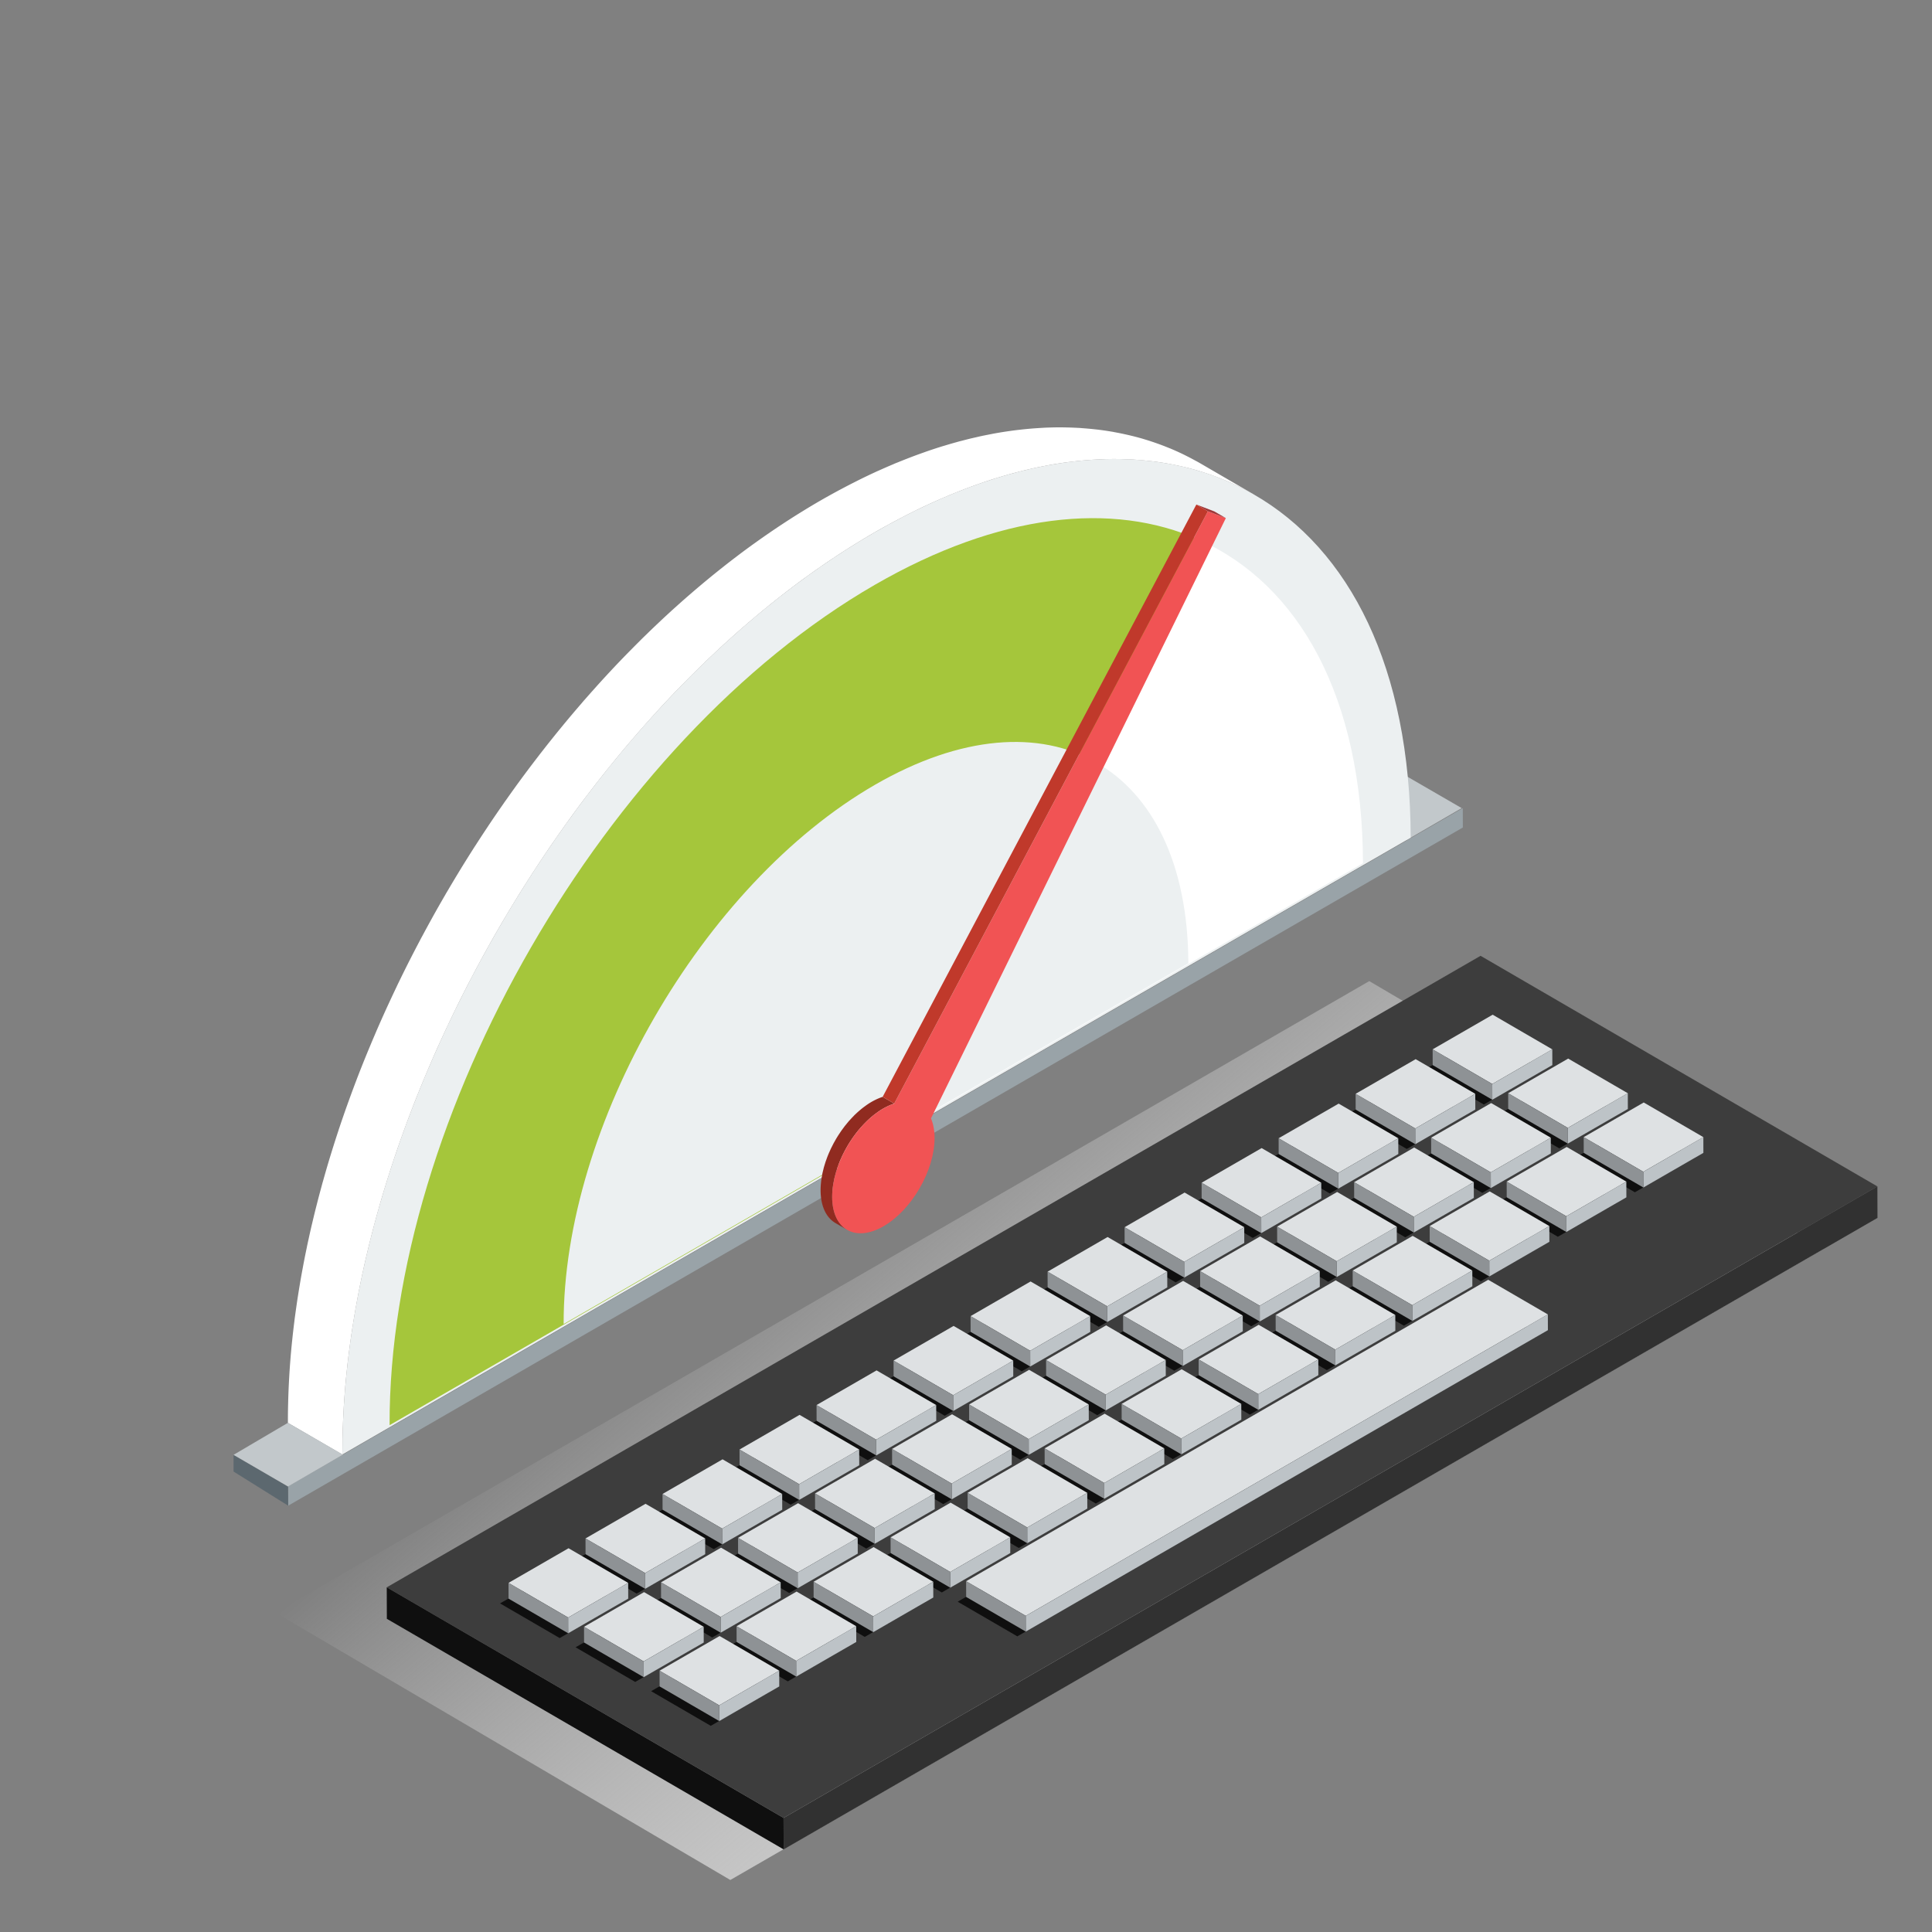<svg id="Layer_1" xmlns="http://www.w3.org/2000/svg" viewBox="0 0 500 500"><rect x="0" y="0" width="500" height="500" fill="#808080" stroke="none"/><style>.st0{fill:#c2c8cb}.st3{fill:#0f0f0f}.st5{enable-background:new}.st6{fill:#dee1e3}.st7{fill:#8e9295}.st8{fill:#bdc3c7}.st9{fill:#fff}.st10{fill:#a5c63b}.st11{fill:#ecf0f1}.st13{fill:#f15354}</style><path class="st0" d="M378.281 209.138l-14.234-8.238-14.07 8.284 14.096 8.192z"/><linearGradient id="SVGID_1_" gradientUnits="userSpaceOnUse" x1="331.284" y1="441.25" x2="212.089" y2="299.199"><stop offset=".124" stop-color="#ccc"/><stop offset="1" stop-color="#fff" stop-opacity="0"/></linearGradient><path fill="url(#SVGID_1_)" d="M189.007 486.54L71.29 417.343l283.076-163.434 117.717 69.196z"/><path fill="#3d3d3d" d="M100.093 410.795l102.695 59.681 283.077-163.435-102.696-59.68z"/><path class="st3" d="M100.093 410.795l.023 8.152 102.695 59.68-.023-8.151z"/><path fill="#313131" d="M202.788 470.476l.023 8.151 283.077-163.434-.023-8.152z"/><path class="st3" d="M384.011 285.851l-15.433-8.969 15.534-8.968 15.433 8.969-15.534 8.968zm-4.399 2.54l-15.433-8.969-15.534 8.969 15.433 8.969 15.534-8.969zm-19.926 11.505l-15.433-8.969-15.534 8.968 15.433 8.969 15.534-8.968zm-50.9 11.508l15.433 8.969 15.534-8.968-15.433-8.969-15.534 8.968zm-19.933 11.508l15.433 8.969 15.534-8.968-15.433-8.969-15.534 8.968zm-19.926 11.504l15.433 8.969 15.534-8.968-15.433-8.969-15.534 8.968zm-19.933 11.509l15.433 8.969 15.534-8.968-15.433-8.969-15.534 8.968zm-19.927 11.504l15.433 8.969 15.534-8.968-15.433-8.969-15.534 8.968zm-19.933 11.509l15.433 8.969 15.534-8.968-15.433-8.969-15.534 8.968zm11.034 11.508l-15.433-8.969-15.534 8.969 15.433 8.969 15.534-8.969zm-19.926 11.505l-15.433-8.969-15.534 8.969 15.433 8.969 15.534-8.969zm-19.933 11.508l-15.433-8.969-15.534 8.969 15.433 8.969 15.534-8.969zm-35.36 2.536l-15.534 8.969 15.433 8.969 15.534-8.969-15.433-8.969zm274.14-117.755l-15.433-8.969-15.534 8.968 15.433 8.969 15.534-8.968zm-19.933 11.508l-15.433-8.969-15.534 8.969 15.433 8.969 15.534-8.969zm-19.927 11.505l-15.433-8.969-15.534 8.968 15.433 8.969 15.534-8.968zm-50.9 11.508l15.433 8.969 15.534-8.968-15.433-8.969-15.534 8.968zm-19.933 11.508l15.433 8.969 15.534-8.968-15.433-8.969-15.534 8.968zm-19.926 11.505l15.433 8.969 15.534-8.968-15.433-8.969-15.534 8.968zm-19.933 11.508l15.433 8.969 15.534-8.968-15.433-8.969-15.534 8.968zm-19.926 11.505l15.433 8.969 15.534-8.968-15.433-8.969-15.534 8.968zm-19.933 11.508l15.433 8.969 15.534-8.968-15.433-8.969-15.534 8.968zm11.034 11.508l-15.433-8.969-15.534 8.969 15.433 8.969 15.534-8.969zm-19.927 11.505l-15.433-8.969-15.534 8.969 15.433 8.969 15.534-8.969zm-19.933 11.508l-15.433-8.969-15.534 8.969 15.433 8.969 15.534-8.969zm-19.926 11.505l-15.433-8.969-15.534 8.969 15.433 8.969 15.534-8.969zm258.712-126.72l-15.433-8.969-15.534 8.968 15.433 8.969 15.534-8.968zm-19.933 11.508l-15.433-8.969-15.534 8.969 15.433 8.969 15.534-8.969zm-19.926 11.505l-15.433-8.969-15.534 8.968 15.433 8.969 15.534-8.968zm-50.9 11.508l15.433 8.969 15.534-8.968-15.433-8.969-15.534 8.968zm-19.933 11.508l15.433 8.969 15.534-8.968-15.433-8.969-15.534 8.968zm-19.926 11.505l15.433 8.969 15.534-8.968-15.433-8.969-15.534 8.968zm-19.933 11.508l15.433 8.969 15.534-8.968-15.433-8.969-15.534 8.968zm-19.927 11.505l15.433 8.969 15.534-8.968-15.433-8.969-15.534 8.968zm-19.933 11.508l15.433 8.969 15.534-8.968-15.433-8.969-15.534 8.968zm11.034 11.508l-15.433-8.969-15.534 8.969 15.433 8.969 15.534-8.969zm-19.926 11.505l-15.433-8.969-15.534 8.969 15.433 8.969 15.534-8.969zm-19.933 11.508l-15.433-8.969-15.534 8.969 15.433 8.969 15.534-8.969zm-19.927 11.505l-15.433-8.969-15.534 8.969 15.433 8.969 15.534-8.969zm198.921-92.199l-15.433-8.969-135.119 78.011 15.433 8.969 135.119-78.011z"/><g class="st5"><path class="st6" d="M401.732 271.57l-15.432-8.968-15.534 8.968 15.433 8.969z"/><path class="st7" d="M370.766 271.57l.011 4.076 15.434 8.968-.012-4.075z"/><path class="st8" d="M386.199 280.539l.012 4.075 15.533-8.968-.012-4.076z"/><path class="st6" d="M381.8 283.078l-15.433-8.969-15.534 8.969 15.433 8.969z"/><path class="st7" d="M350.833 283.078l.012 4.076 15.432 8.969-.011-4.076z"/><path class="st8" d="M366.266 292.047l.011 4.076 15.535-8.969-.012-4.076z"/><path class="st6" d="M361.873 294.583l-15.433-8.969-15.534 8.969 15.434 8.969z"/><path class="st7" d="M330.906 294.583l.012 4.075 15.434 8.969-.012-4.075z"/><path class="st8" d="M346.34 303.552l.012 4.075 15.533-8.968-.012-4.076z"/><path class="st6" d="M310.974 306.091l15.432 8.969 15.534-8.969-15.432-8.968z"/><path class="st7" d="M310.974 306.091l.011 4.076 15.433 8.969-.012-4.076z"/><path class="st8" d="M326.406 315.06l.012 4.076 15.534-8.969-.012-4.076z"/><path class="st6" d="M291.041 317.6l15.433 8.968 15.534-8.968-15.434-8.969z"/><path class="st7" d="M291.041 317.6l.011 4.075 15.433 8.969-.011-4.076z"/><path class="st8" d="M306.474 326.568l.011 4.076 15.535-8.968-.012-4.076z"/><path class="st6" d="M271.114 329.104l15.433 8.968 15.534-8.968-15.433-8.968z"/><path class="st7" d="M271.114 329.104l.012 4.076 15.433 8.968-.012-4.076z"/><path class="st8" d="M286.547 338.072l.012 4.076 15.534-8.968-.012-4.076z"/><path class="st6" d="M251.182 340.612l15.432 8.969 15.534-8.969-15.433-8.968z"/><path class="st7" d="M251.182 340.612l.01 4.076 15.434 8.969-.012-4.076z"/><path class="st8" d="M266.614 349.581l.012 4.076 15.533-8.969-.011-4.076z"/><path class="st6" d="M231.255 352.117l15.433 8.969 15.534-8.969-15.433-8.969z"/><path class="st7" d="M231.255 352.117l.011 4.075 15.433 8.969-.011-4.075z"/><path class="st8" d="M246.688 361.086l.011 4.075 15.534-8.969-.011-4.075z"/><path class="st6" d="M211.322 363.625l15.433 8.969 15.534-8.969-15.434-8.969z"/><path class="st7" d="M211.322 363.625l.011 4.076 15.434 8.969-.012-4.076z"/><path class="st8" d="M226.755 372.594l.012 4.076 15.533-8.969-.011-4.076z"/><path class="st6" d="M222.356 375.134l-15.433-8.969-15.534 8.969 15.433 8.969z"/><path class="st7" d="M191.389 375.134l.011 4.075 15.433 8.969-.011-4.075z"/><path class="st8" d="M206.822 384.103l.011 4.075 15.534-8.969-.011-4.075z"/><path class="st6" d="M202.429 386.638l-15.432-8.969-15.535 8.969 15.434 8.968z"/><path class="st7" d="M171.462 386.638l.012 4.076 15.433 8.969-.011-4.077z"/><path class="st8" d="M186.896 395.606l.011 4.077 15.534-8.969-.012-4.076z"/><path class="st6" d="M182.497 398.146l-15.434-8.968-15.534 8.968 15.433 8.969z"/><path class="st7" d="M151.529 398.146l.012 4.076 15.433 8.968-.012-4.075z"/><path class="st8" d="M166.962 407.115l.012 4.075 15.534-8.967-.011-4.077z"/><path class="st6" d="M147.137 400.683l-15.534 8.967 15.433 8.969 15.534-8.968z"/><path class="st7" d="M131.603 409.65l.011 4.077 15.433 8.968-.011-4.076z"/><path class="st8" d="M147.036 418.619l.011 4.076 15.535-8.968-.012-4.076z"/><path class="st6" d="M421.276 282.928l-15.433-8.969-15.533 8.969 15.432 8.968z"/><path class="st7" d="M390.31 282.928l.01 4.075 15.434 8.969-.012-4.076z"/><path class="st8" d="M405.742 291.896l.012 4.076 15.534-8.969-.012-4.075z"/><path class="st6" d="M401.344 294.436l-15.434-8.969-15.534 8.969 15.434 8.968z"/><path class="st7" d="M370.376 294.436l.012 4.076 15.433 8.968-.011-4.076z"/><path class="st8" d="M385.81 303.404l.011 4.076 15.533-8.968-.01-4.076z"/><path class="st6" d="M381.417 305.94l-15.434-8.968-15.533 8.968 15.433 8.969z"/><path class="st7" d="M350.45 305.94l.011 4.076 15.434 8.968-.012-4.075z"/><path class="st8" d="M365.883 314.909l.012 4.075 15.533-8.967-.011-4.077z"/><path class="st6" d="M330.517 317.448l15.433 8.969 15.533-8.969-15.432-8.969z"/><path class="st7" d="M330.517 317.448l.011 4.076 15.434 8.969-.012-4.076z"/><path class="st8" d="M345.95 326.417l.012 4.076 15.533-8.969-.012-4.076z"/><path class="st6" d="M310.584 328.957l15.433 8.969 15.534-8.969-15.433-8.969z"/><path class="st7" d="M310.584 328.957l.012 4.075 15.432 8.969-.011-4.075z"/><path class="st8" d="M326.017 337.926l.011 4.075 15.534-8.968-.011-4.076z"/><path class="st6" d="M290.657 340.461l15.434 8.969 15.533-8.968-15.433-8.969z"/><path class="st7" d="M290.657 340.461l.012 4.076 15.434 8.969-.012-4.076z"/><path class="st8" d="M306.091 349.43l.012 4.076 15.533-8.969-.012-4.075z"/><path class="st6" d="M270.725 351.97l15.432 8.968 15.534-8.968-15.432-8.969z"/><path class="st7" d="M270.725 351.97l.011 4.075 15.433 8.969-.012-4.076z"/><path class="st8" d="M286.157 360.938l.012 4.076 15.534-8.968-.012-4.076z"/><path class="st6" d="M250.798 363.474l15.433 8.968 15.534-8.967-15.433-8.969z"/><path class="st7" d="M250.798 363.474l.012 4.076 15.432 8.969-.011-4.077z"/><path class="st8" d="M266.231 372.442l.011 4.077 15.534-8.969-.011-4.075z"/><path class="st6" d="M230.865 374.982l15.433 8.969 15.534-8.969-15.433-8.968z"/><path class="st7" d="M230.865 374.982l.011 4.077 15.434 8.968-.012-4.076z"/><path class="st8" d="M246.298 383.951l.012 4.076 15.534-8.968-.012-4.077z"/><path class="st6" d="M241.899 386.491l-15.433-8.969-15.534 8.969 15.433 8.968z"/><path class="st7" d="M210.932 386.491l.012 4.075 15.432 8.969-.011-4.076z"/><path class="st8" d="M226.365 395.459l.011 4.076 15.535-8.969-.012-4.075z"/><path class="st6" d="M221.973 397.995l-15.433-8.969-15.534 8.969 15.432 8.969z"/><path class="st7" d="M191.006 397.995l.011 4.076 15.433 8.969-.012-4.076z"/><path class="st8" d="M206.438 406.964l.012 4.076 15.534-8.969-.011-4.076z"/><path class="st6" d="M202.04 409.504l-15.434-8.969-15.533 8.969 15.433 8.969z"/><path class="st7" d="M171.073 409.504l.011 4.075 15.433 8.969-.011-4.075z"/><path class="st8" d="M186.506 418.473l.011 4.075 15.534-8.969-.011-4.075z"/><path class="st6" d="M182.113 421.008l-15.433-8.968-15.534 8.968 15.433 8.969z"/><path class="st7" d="M151.146 421.008l.012 4.076 15.433 8.969-.012-4.076z"/><path class="st8" d="M166.579 429.977l.012 4.076 15.534-8.969-.012-4.076z"/><path class="st6" d="M440.826 294.288l-15.433-8.968-15.534 8.968 15.433 8.969z"/><path class="st7" d="M409.859 294.288l.011 4.076 15.434 8.969-.012-4.076z"/><path class="st8" d="M425.292 303.257l.012 4.076 15.533-8.969-.011-4.076z"/><path class="st6" d="M420.893 305.797l-15.433-8.969-15.534 8.969 15.432 8.969z"/><path class="st7" d="M389.926 305.797l.012 4.075 15.432 8.969-.012-4.075z"/><path class="st8" d="M405.358 314.766l.012 4.075 15.534-8.968-.011-4.076z"/><path class="st6" d="M400.966 317.302l-15.433-8.969L370 317.301l15.433 8.969z"/><path class="st7" d="M370 317.301l.011 4.076 15.433 8.969-.011-4.076z"/><path class="st8" d="M385.433 326.27l.011 4.076 15.534-8.969-.012-4.075z"/><path class="st6" d="M350.066 328.81l15.434 8.968 15.533-8.968-15.432-8.969z"/><path class="st7" d="M350.066 328.81l.012 4.076 15.433 8.968-.011-4.076z"/><path class="st8" d="M365.5 337.778l.011 4.076 15.534-8.968-.012-4.076z"/><path class="st6" d="M330.134 340.317l15.432 8.969 15.535-8.968-15.433-8.968z"/><path class="st7" d="M330.134 340.317l.012 4.077 15.432 8.968-.012-4.076z"/><path class="st8" d="M345.566 349.286l.012 4.076 15.534-8.968-.011-4.076z"/><path class="st6" d="M310.207 351.822l15.434 8.969 15.533-8.969-15.433-8.968z"/><path class="st7" d="M310.207 351.822l.012 4.076 15.432 8.969-.01-4.076z"/><path class="st8" d="M325.641 360.791l.01 4.076 15.535-8.969-.012-4.076z"/><path class="st6" d="M290.274 363.331l15.433 8.968 15.534-8.968-15.432-8.969z"/><path class="st7" d="M290.274 363.331l.012 4.075 15.433 8.969-.012-4.076z"/><path class="st8" d="M305.707 372.299l.012 4.076 15.534-8.969-.012-4.075z"/><path class="st6" d="M270.348 374.835l15.432 8.969 15.534-8.969-15.432-8.968z"/><path class="st7" d="M270.348 374.835l.011 4.076 15.433 8.969-.012-4.076z"/><path class="st8" d="M285.78 383.804l.012 4.076 15.534-8.969-.012-4.076z"/><path class="st6" d="M250.415 386.344l15.433 8.968 15.534-8.968-15.434-8.969z"/><path class="st7" d="M250.415 386.344l.011 4.075 15.433 8.969-.011-4.076z"/><path class="st8" d="M265.848 395.312l.011 4.076 15.535-8.968-.012-4.076z"/><path class="st6" d="M261.449 397.852l-15.433-8.969-15.534 8.969 15.433 8.968z"/><path class="st7" d="M230.482 397.852l.012 4.076 15.432 8.968-.011-4.076z"/><path class="st8" d="M245.915 406.82l.011 4.076 15.534-8.968-.011-4.076z"/><path class="st6" d="M241.522 409.356l-15.433-8.968-15.533 8.968 15.432 8.969z"/><path class="st7" d="M210.556 409.356l.011 4.077L226 422.4l-.012-4.075z"/><path class="st8" d="M225.988 418.325L226 422.4l15.534-8.967-.012-4.077z"/><path class="st6" d="M221.589 420.864l-15.433-8.968-15.533 8.968 15.432 8.969z"/><path class="st7" d="M190.623 420.864l.011 4.076 15.433 8.969-.012-4.076z"/><path class="st8" d="M206.055 429.833l.012 4.076 15.534-8.969-.012-4.076z"/><path class="st6" d="M201.663 432.369L186.23 423.4l-15.534 8.969 15.433 8.969z"/><path class="st7" d="M170.696 432.369l.012 4.076 15.433 8.969-.012-4.076z"/><path class="st8" d="M186.129 441.338l.012 4.076 15.533-8.969-.011-4.076z"/><path class="st6" d="M400.583 340.171l-15.433-8.969-135.119 78.011 15.433 8.969z"/><path class="st7" d="M250.031 409.213l.012 4.076 15.433 8.968-.012-4.075z"/><path class="st8" d="M265.464 418.182l.012 4.075 135.119-78.011-.012-4.075z"/></g><path class="st9" d="M26.233 755.627c0-130.339 105.661-236 236-236s236 105.661 236 236"/><path class="st10" d="M262.233 540.596c-118.758 0-215.031 96.273-215.031 215.031h215.031l143.032-160.546c-38.006-33.883-88.109-54.485-143.032-54.485z"/><path class="st11" d="M405.265 595.081L262.233 755.627h215.031c0-63.836-27.826-121.164-71.999-160.546z"/><path class="st9" d="M124.233 755.627c0-76.215 61.785-138 138-138s138 61.785 138 138"/><path fill="#34495e" d="M2.746 751.762H521.72v7.459H2.746z"/><circle class="st13" cx="262.233" cy="755.492" r="22"/><path class="st13" d="M270.44 769.323l-16.879-14.109 151.466-171.857 7.673 6.413z"/><g class="st5"><path class="st11" d="M226.398 137.75c76.348-44.079 138.442-8.694 138.691 79.043L88.608 376.42c-.249-87.737 61.442-194.59 137.79-238.67z"/><path class="st9" d="M88.745 368.79a210.5 210.5 0 0 1 .188-3.986c.024-.416.045-.832.072-1.249.071-1.119.151-2.241.24-3.365l.036-.491c.105-1.286.224-2.576.353-3.868.038-.38.081-.761.121-1.141.097-.923.199-1.846.308-2.772.054-.459.111-.918.168-1.378.091-.735.189-1.47.288-2.206a227.576 227.576 0 0 1 1.098-7.287c.102-.615.203-1.23.311-1.846.167-.958.345-1.917.524-2.877.105-.564.206-1.128.316-1.692.219-1.127.451-2.256.686-3.385.084-.402.161-.804.247-1.207.091-.429.191-.859.284-1.288.208-.952.417-1.903.636-2.856.124-.539.256-1.079.384-1.618.2-.845.4-1.69.61-2.535.143-.579.293-1.158.44-1.738.205-.807.411-1.614.625-2.422.158-.598.321-1.195.483-1.793a286.502 286.502 0 0 1 2.341-8.146c.109-.36.223-.719.334-1.079a288.78 288.78 0 0 1 1.846-5.782c.084-.254.164-.509.249-.763a306.157 306.157 0 0 1 1.983-5.732c.164-.459.331-.918.497-1.378a313.319 313.319 0 0 1 1.93-5.195c.088-.231.173-.462.262-.693a314.26 314.26 0 0 1 2.177-5.488c.19-.468.385-.936.577-1.403a315.89 315.89 0 0 1 1.918-4.553c.16-.372.317-.745.478-1.116a325.107 325.107 0 0 1 2.369-5.315c.186-.408.377-.815.565-1.223.66-1.432 1.331-2.86 2.013-4.284.224-.469.448-.938.674-1.406.849-1.752 1.71-3.5 2.591-5.24.095-.188.193-.374.289-.561a331.48 331.48 0 0 1 3.208-6.142 340.39 340.39 0 0 1 2.461-4.52c.139-.25.274-.502.414-.753a336.099 336.099 0 0 1 6.275-10.762c.215-.355.428-.711.645-1.065 1.047-1.71 2.11-3.41 3.186-5.099.235-.369.474-.735.71-1.103a334.601 334.601 0 0 1 3.043-4.651c.21-.315.417-.631.627-.945a332.167 332.167 0 0 1 3.545-5.171c.256-.367.515-.731.772-1.096 1.339-1.9 2.691-3.788 4.067-5.654l.081-.108a321.49 321.49 0 0 1 4.139-5.474c.244-.316.486-.634.731-.949a312.151 312.151 0 0 1 4.858-6.089l.728-.89a300.76 300.76 0 0 1 4.964-5.872c.327-.377.653-.754.981-1.128.769-.878 1.542-1.749 2.319-2.615.372-.415.742-.832 1.115-1.244a291.538 291.538 0 0 1 3.137-3.407c.107-.114.211-.231.318-.344a289.852 289.852 0 0 1 3.503-3.662c.357-.367.717-.727 1.075-1.092a283.041 283.041 0 0 1 4.192-4.178c.37-.361.74-.723 1.111-1.081.705-.679 1.414-1.352 2.124-2.021.298-.281.594-.565.892-.843 1.006-.94 2.017-1.871 3.033-2.791.171-.155.344-.306.515-.46.848-.764 1.699-1.522 2.554-2.271.356-.312.714-.618 1.07-.928.679-.588 1.359-1.174 2.042-1.753a276.967 276.967 0 0 1 4.378-3.625c.686-.554 1.374-1.102 2.063-1.647.371-.293.742-.589 1.114-.88.838-.654 1.68-1.299 2.524-1.939.222-.168.443-.341.665-.508a220.346 220.346 0 0 1 3.208-2.369c.292-.211.585-.417.877-.626.785-.564 1.572-1.123 2.361-1.674.395-.276.792-.546 1.188-.819a188.098 188.098 0 0 1 3.36-2.263c.691-.455 1.383-.905 2.076-1.35.415-.267.83-.534 1.247-.797.747-.472 1.496-.935 2.247-1.395.357-.219.712-.441 1.07-.657a189.417 189.417 0 0 1 3.326-1.969c1.472-.85 2.937-1.66 4.398-2.451.42-.228.84-.449 1.259-.672a169.47 169.47 0 0 1 3.344-1.729c.381-.192.763-.388 1.143-.576 1.438-.71 2.87-1.396 4.296-2.049.236-.108.469-.207.705-.314a153.93 153.93 0 0 1 4.969-2.14 136.01 136.01 0 0 1 2.494-.993c.46-.178.92-.359 1.378-.531.92-.346 1.835-.675 2.748-.997.351-.123.704-.255 1.053-.375 1.256-.43 2.506-.84 3.75-1.224.233-.072.463-.135.695-.205 1.012-.306 2.02-.601 3.023-.877.599-.165 1.194-.319 1.789-.473.45-.116.901-.237 1.35-.347.648-.159 1.292-.305 1.937-.451.413-.094.828-.194 1.239-.283.731-.157 1.456-.299 2.182-.44.32-.062.642-.132.961-.191a104.71 104.71 0 0 1 3.11-.528l.21-.03c.911-.138 1.818-.262 2.72-.374.318-.039.634-.072.951-.108.66-.075 1.317-.145 1.972-.206a95.68 95.68 0 0 1 2.947-.225c.334-.02.669-.042 1.002-.059a88.82 88.82 0 0 1 2.455-.091l.29-.009a88.164 88.164 0 0 1 2.72-.006c.261.003.519.011.779.017.661.014 1.319.036 1.974.066.283.013.566.026.848.042.383.021.762.053 1.142.08 1.034.073 2.059.164 3.076.276.274.03.551.055.824.088 1.223.147 2.433.322 3.631.526.267.045.531.099.797.147.945.171 1.882.36 2.811.567.313.07.626.137.937.211 1.147.271 2.284.561 3.405.886.094.027.186.059.279.087a69.379 69.379 0 0 1 6.608 2.324c.203.083.41.161.612.246 1.054.444 2.092.917 3.118 1.413.254.123.504.253.757.379a66.23 66.23 0 0 1 2.419 1.271c.419.231.842.455 1.256.695l-14.096-8.192a56.777 56.777 0 0 0-.757-.433c-.163-.092-.334-.171-.498-.262a65.42 65.42 0 0 0-2.419-1.271c-.252-.126-.502-.256-.757-.379a66.306 66.306 0 0 0-3.118-1.413c-.05-.021-.099-.047-.149-.068-.152-.064-.31-.116-.463-.178a67.93 67.93 0 0 0-3.57-1.348 68.558 68.558 0 0 0-3.04-.976c-.077-.023-.151-.051-.228-.073l-.049-.013a70.218 70.218 0 0 0-3.406-.886c-.311-.073-.624-.141-.937-.211a75.12 75.12 0 0 0-2.811-.567c-.188-.034-.37-.08-.558-.112-.079-.014-.16-.021-.239-.035a74.799 74.799 0 0 0-3.631-.526c-.273-.033-.55-.058-.824-.088a78.826 78.826 0 0 0-3.077-.276c-.195-.014-.385-.04-.581-.052-.186-.012-.375-.017-.561-.028a85.697 85.697 0 0 0-2.821-.108c-.26-.006-.518-.014-.779-.017a85.116 85.116 0 0 0-2.72.006c-.096.002-.193.007-.29.009-.657.015-1.315.033-1.977.063-.159.007-.32.02-.479.028-.333.017-.668.039-1.002.059-.629.038-1.26.083-1.893.134-.351.029-.702.058-1.054.091-.655.061-1.312.131-1.972.206-.317.036-.633.069-.951.108-.902.112-1.809.235-2.72.374l-.21.03a103.587 103.587 0 0 0-3.111.528c-.317.059-.638.128-.956.19-.727.141-1.454.283-2.186.441-.41.088-.824.188-1.235.282-.646.147-1.291.292-1.94.452-.448.11-.898.231-1.348.347-.471.122-.939.235-1.412.363-.125.034-.253.075-.379.11-1.003.276-2.011.57-3.023.877-.232.07-.462.133-.695.205a130.67 130.67 0 0 0-3.75 1.224c-.35.12-.703.251-1.053.375-.913.322-1.829.651-2.748.997-.458.172-.918.353-1.378.531-.829.322-1.66.652-2.494.993-.253.103-.502.196-.755.301-.201.083-.404.179-.605.264a153.692 153.692 0 0 0-3.606 1.574c-.237.107-.471.207-.708.315a164.59 164.59 0 0 0-4.295 2.048c-.38.188-.762.384-1.143.576a175.047 175.047 0 0 0-3.344 1.729c-.42.223-.839.444-1.259.672a182.972 182.972 0 0 0-4.398 2.451c-1.112.642-2.221 1.3-3.327 1.969-.356.216-.711.438-1.067.656-.752.461-1.503.925-2.251 1.398-.415.262-.828.528-1.242.794a204.748 204.748 0 0 0-3.346 2.193c-.701.469-1.399.945-2.096 1.425-.394.271-.789.54-1.183.815-.791.552-1.579 1.113-2.367 1.678-.291.209-.584.414-.874.624a220.346 220.346 0 0 0-3.208 2.369c-.222.167-.442.339-.663.507-.845.641-1.688 1.286-2.528 1.942-.37.289-.738.582-1.106.874-.692.547-1.383 1.097-2.072 1.653a249.236 249.236 0 0 0-3.183 2.62c-.397.332-.794.664-1.189 1-.686.582-1.37 1.17-2.052 1.761-.354.307-.709.611-1.062.92a248.95 248.95 0 0 0-2.572 2.287l-.498.444c-1.018.921-2.03 1.853-3.038 2.795-.294.275-.586.555-.88.832-.714.673-1.428 1.35-2.137 2.033-.369.355-.736.715-1.103 1.073-.381.372-.765.739-1.145 1.113-.186.183-.368.372-.553.556a281.69 281.69 0 0 0-2.497 2.511c-.359.365-.72.727-1.078 1.095a282.772 282.772 0 0 0-3.502 3.661c-.107.114-.211.23-.318.344a292.41 292.41 0 0 0-3.138 3.408c-.374.413-.744.83-1.117 1.246-.776.866-1.549 1.736-2.317 2.614-.193.22-.389.435-.582.656-.134.154-.264.316-.398.471a310.789 310.789 0 0 0-4.966 5.875c-.243.295-.484.591-.726.887a312.509 312.509 0 0 0-4.86 6.093c-.088.113-.179.221-.266.334-.156.201-.306.409-.462.611a325.772 325.772 0 0 0-4.141 5.476l-.081.108a325.803 325.803 0 0 0-4.068 5.656c-.148.21-.302.414-.449.624-.108.154-.212.313-.32.467a340.042 340.042 0 0 0-3.549 5.177c-.209.311-.413.624-.621.936a330.033 330.033 0 0 0-3.049 4.66c-.152.237-.311.47-.463.707-.083.13-.162.262-.245.392-1.077 1.69-2.14 3.39-3.187 5.1-.216.353-.428.709-.643 1.063a346.152 346.152 0 0 0-2.596 4.348c-.155.264-.317.524-.471.789-.098.168-.191.338-.288.506a336.608 336.608 0 0 0-2.923 5.126c-.137.246-.27.494-.407.74a348.172 348.172 0 0 0-2.466 4.529c-.133.249-.272.494-.405.743-.125.235-.243.472-.367.708a341.808 341.808 0 0 0-2.436 4.692c-.095.188-.194.374-.289.562a334.978 334.978 0 0 0-2.591 5.24c-.09.185-.185.369-.274.555-.136.283-.265.568-.4.852a326.296 326.296 0 0 0-2.013 4.284c-.188.408-.379.814-.565 1.223a330.018 330.018 0 0 0-2.369 5.316l-.144.324c-.114.262-.219.526-.332.789a321.714 321.714 0 0 0-1.921 4.56c-.192.466-.386.932-.576 1.399a317.52 317.52 0 0 0-2.177 5.489l-.066.166c-.067.175-.129.352-.196.527a304.581 304.581 0 0 0-1.93 5.195c-.166.459-.333.918-.497 1.378a306.157 306.157 0 0 0-1.983 5.732l-.075.216c-.061.182-.114.364-.174.546a288.954 288.954 0 0 0-1.846 5.784c-.111.359-.224.718-.333 1.076-.62 2.04-1.213 4.081-1.783 6.121-.052.187-.112.374-.164.561-.136.489-.262.978-.395 1.467-.162.597-.324 1.194-.482 1.79-.213.807-.419 1.615-.625 2.422-.147.579-.297 1.159-.44 1.738-.209.845-.409 1.69-.61 2.535-.128.539-.26 1.079-.384 1.618a271.28 271.28 0 0 0-.636 2.856c-.094.429-.193.859-.284 1.288l-.033.151c-.076.355-.142.709-.216 1.064a258.29 258.29 0 0 0-.683 3.373c-.11.568-.212 1.135-.318 1.703a247.66 247.66 0 0 0-.523 2.869c-.108.618-.209 1.235-.312 1.852-.151.905-.298 1.81-.438 2.713a258.075 258.075 0 0 0-.659 4.568c-.046.343-.1.687-.144 1.029-.051.396-.095.79-.144 1.185a205.793 205.793 0 0 0-.476 4.15c-.04.378-.083.758-.121 1.136a214.88 214.88 0 0 0-.353 3.864c-.014.173-.025.345-.038.517a211.388 211.388 0 0 0-.238 3.339c-.026.419-.048.838-.072 1.257a194.464 194.464 0 0 0-.266 6.623c-.009.402-.021.805-.028 1.206a191.138 191.138 0 0 0-.031 3.781l14.096 8.192c-.004-1.257.009-2.52.031-3.785.007-.397.019-.795.028-1.193.023-.889.048-1.773.081-2.659z"/></g><path class="st9" d="M310.26 139.671c25.946 11.57 42.355 40.749 42.477 83.719L226.78 296.111l83.48-156.44z"/><path class="st10" d="M226.37 151.37c32.172-18.575 61.562-21.654 83.89-11.699l-83.479 156.44-125.957 72.721c-.227-79.938 55.979-177.297 125.546-217.462z"/><path class="st11" d="M226.443 203.103c44.642-25.774 80.954-5.088 81.099 46.216L145.87 342.661c-.145-51.304 35.932-113.784 80.573-139.558z"/><path fill="#99a3a8" d="M378.567 209.138l.015 5.018L74.583 389.67l-.015-5.018z"/><path fill="#5c686f" d="M74.538 384.705l-14.096-8.192-.001 4.32 14.142 8.837z"/><path class="st0" d="M88.746 376.466l-14.234-8.238-14.07 8.285 14.096 8.192z"/><g class="st5"><path d="M230.293 286.032c.087-.037.174-.075.261-.11a13.883 13.883 0 0 1 .869-.322l-2.993-1.739c-.287.094-.578.204-.87.322-.036.014-.07.024-.106.039-.05.021-.102.048-.153.069-.201.086-.404.178-.608.276-.085.041-.171.081-.257.124a16.868 16.868 0 0 0-2.123 1.264c-.135.093-.268.195-.402.292-.28.202-.558.408-.832.626-.153.122-.303.249-.454.376a25.197 25.197 0 0 0-1.197 1.071c-.093.089-.189.171-.281.262-.097.096-.187.204-.284.302-.3.305-.593.617-.881.939-.092.103-.191.196-.283.301-.076.088-.147.182-.223.271-.175.205-.345.415-.514.626-.111.139-.229.271-.338.412-.089.115-.173.236-.26.353-.124.165-.246.33-.367.498-.084.116-.172.227-.254.345-.139.197-.269.401-.403.602-.085.128-.173.253-.256.382-.035.054-.073.106-.107.16-.235.369-.464.742-.684 1.121-.015.025-.028.051-.042.076-.044.076-.085.154-.129.231-.153.268-.306.537-.451.809-.067.127-.129.256-.194.384a29.4 29.4 0 0 0-.201.396c-.058.116-.12.23-.176.347-.15.311-.291.625-.43.939-.024.055-.052.11-.076.165l-.021.046c-.171.394-.333.791-.486 1.189-.028.073-.052.147-.079.22-.055.145-.105.291-.157.437-.071.198-.147.395-.213.594-.052.156-.094.312-.143.467-.057.182-.113.363-.166.545-.033.113-.072.225-.103.338-.056.203-.098.405-.149.608-.057.226-.116.452-.166.678-.017.078-.041.157-.058.235-.035.163-.052.323-.083.486a22.2 22.2 0 0 0-.182 1.061c-.014.097-.038.195-.05.292-.029.222-.043.44-.065.66-.015.156-.034.313-.046.469-.037.493-.06.983-.059 1.466.012 4.18 1.488 7.122 3.868 8.505l2.993 1.739c-2.38-1.383-3.856-4.325-3.868-8.505-.001-.483.022-.973.059-1.466.012-.155.031-.312.046-.469a21.095 21.095 0 0 1 .297-2.013c.046-.24.087-.48.141-.72.05-.226.109-.452.166-.678.079-.315.16-.63.252-.946a28.81 28.81 0 0 1 .522-1.607c.052-.145.102-.291.156-.435.183-.487.376-.973.586-1.455.024-.055.051-.11.076-.165a30.653 30.653 0 0 1 .806-1.681c.207-.402.422-.801.646-1.194.043-.076.084-.154.128-.23.267-.46.546-.912.834-1.357.083-.129.171-.255.256-.382a31.286 31.286 0 0 1 2.137-2.836c.166-.195.336-.383.506-.572.288-.322.582-.635.881-.939.187-.19.373-.381.564-.564a24.862 24.862 0 0 1 1.197-1.071c.151-.127.301-.254.454-.376.274-.218.552-.424.832-.626.134-.097.267-.199.402-.292a16.868 16.868 0 0 1 2.123-1.264c.086-.043.172-.083.258-.124.204-.099.406-.191.607-.277z" fill="#902b20"/><path class="st13" d="M312.609 132.316l4.638 1.772-76.308 155.356c.59 1.382.921 3.069.927 5.026.024 8.411-5.889 18.659-13.209 22.885-7.32 4.226-13.271.829-13.295-7.583-.024-8.411 5.889-18.653 13.209-22.879.981-.567 1.931-.99 2.853-1.292l81.185-153.285z"/><path fill="#9f3738" d="M312.609 132.316l-2.993-1.74 4.638 1.772 2.993 1.74z"/><path fill="#c0392b" d="M231.423 285.601l-2.992-1.739 81.185-153.286 2.993 1.74z"/></g></svg>